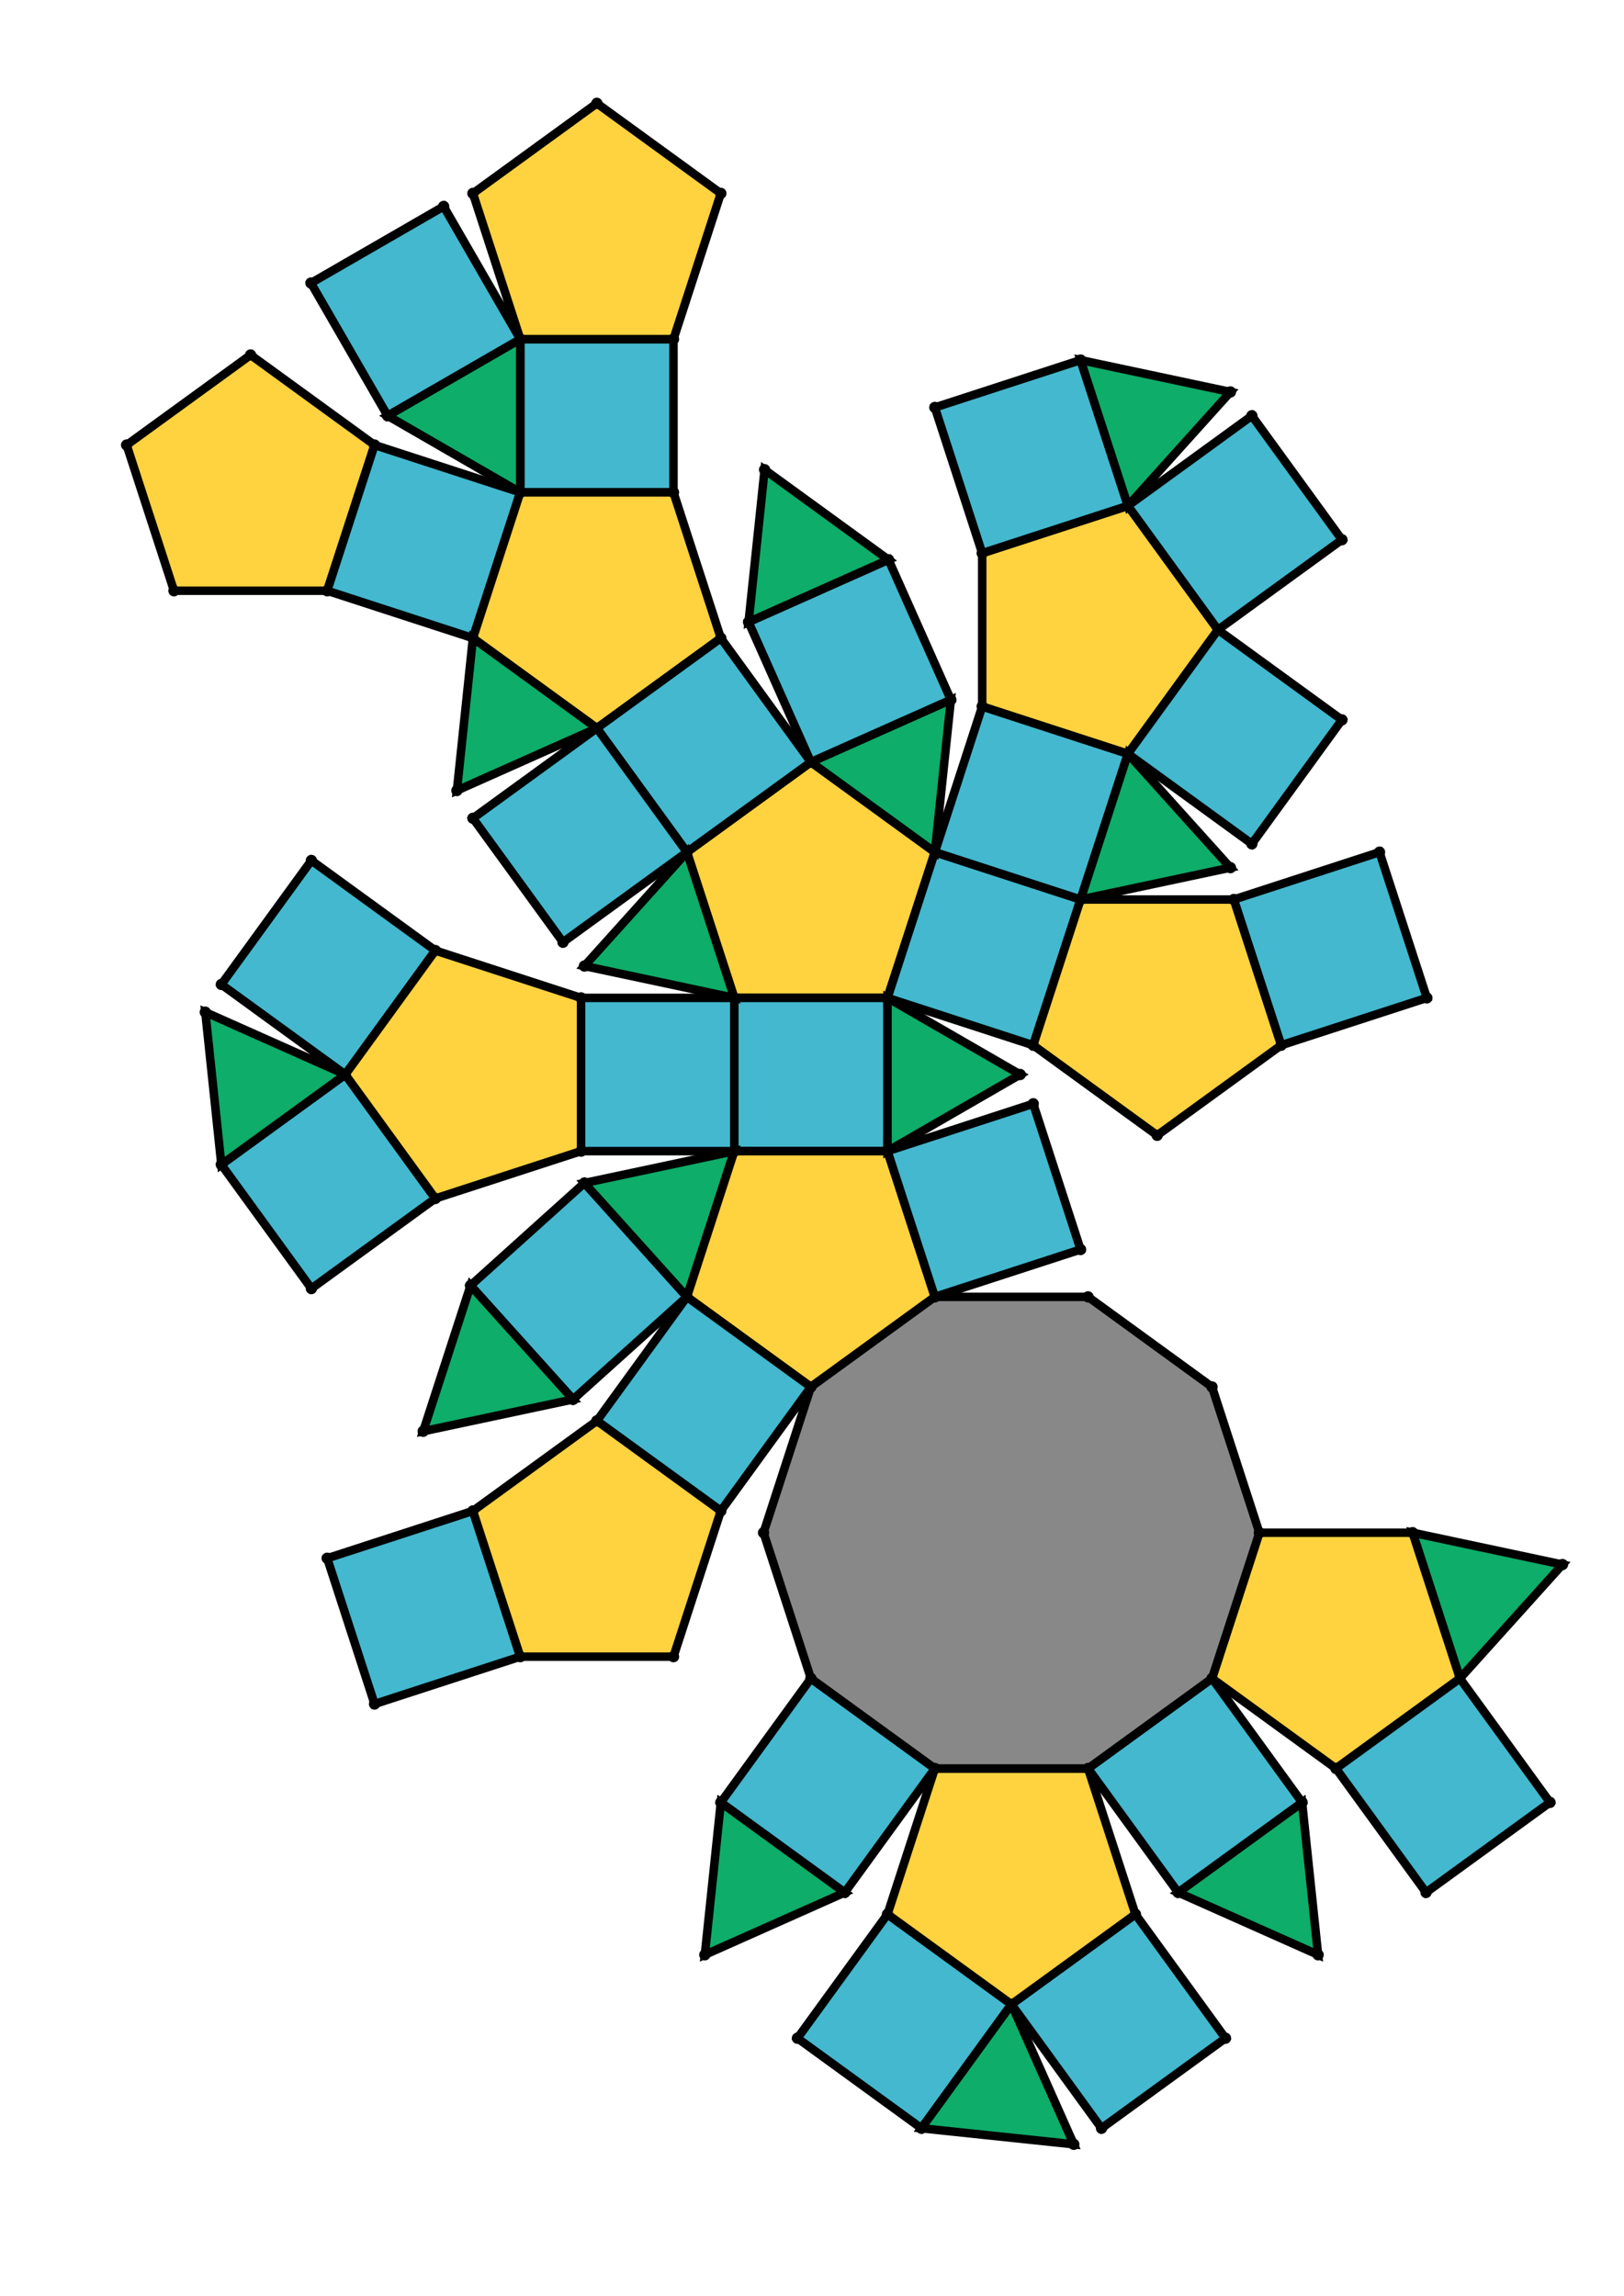 <?xml version="1.0" encoding="UTF-8" standalone="yes"?>
<!DOCTYPE svg PUBLIC "-//W3C//DTD SVG 1.0//EN" "http://www.w3.org/TR/2001/REC-SVG-20010904/DTD/svg10.dtd">
<!-- generated using polymake; Michael Joswig, Georg Loho, Benjamin Lorenz, Rico Raber; license CC BY-NC-SA 3.0; see polymake.org and matchthenet.de -->
<svg height="841pt" id="document" viewBox="0 -811 551.292 811" width="595pt" xmlns="http://www.w3.org/2000/svg" xmlns:svg="http://www.w3.org/2000/svg" xmlns:xlink="http://www.w3.org/1999/xlink">
	<title id="document_title">planar_net_</title>
	<polygon points="248.188,-458.481 302.322,-458.481 319.05,-509.965 275.255,-541.784 231.46,-509.965 " style="fill: rgb(255,210,63); fill-opacity: 1; stroke: rgb(0,0,0); stroke-width: 3" />
	<polygon points="302.322,-404.347 302.322,-458.481 248.188,-458.481 248.188,-404.347 " style="fill: rgb(67,184,206); fill-opacity: 1; stroke: rgb(0,0,0); stroke-width: 3" />
	<polygon points="195.238,-393.092 155.008,-356.87 191.231,-316.64 231.46,-352.863 " style="fill: rgb(67,184,206); fill-opacity: 1; stroke: rgb(0,0,0); stroke-width: 3" />
	<polygon points="248.188,-404.347 195.238,-393.092 231.46,-352.863 " style="fill: rgb(14,173,105); fill-opacity: 1; stroke: rgb(0,0,0); stroke-width: 3" />
	<polygon points="302.322,-404.347 248.188,-404.347 231.46,-352.863 275.255,-321.044 319.05,-352.863 " style="fill: rgb(255,210,63); fill-opacity: 1; stroke: rgb(0,0,0); stroke-width: 3" />
	<polygon points="319.05,-509.965 302.322,-458.481 353.806,-441.753 370.534,-493.237 " style="fill: rgb(67,184,206); fill-opacity: 1; stroke: rgb(0,0,0); stroke-width: 3" />
	<polygon points="349.203,-431.414 302.322,-458.481 302.322,-404.347 " style="fill: rgb(14,173,105); fill-opacity: 1; stroke: rgb(0,0,0); stroke-width: 3" />
	<polygon points="142.57,-387.619 110.751,-431.414 66.956,-399.595 98.775,-355.8 " style="fill: rgb(67,184,206); fill-opacity: 1; stroke: rgb(0,0,0); stroke-width: 3" />
	<polygon points="138.28,-305.385 191.231,-316.64 155.008,-356.87 " style="fill: rgb(14,173,105); fill-opacity: 1; stroke: rgb(0,0,0); stroke-width: 3" />
	<polygon points="243.436,-277.249 275.255,-321.044 231.46,-352.863 199.641,-309.068 " style="fill: rgb(67,184,206); fill-opacity: 1; stroke: rgb(0,0,0); stroke-width: 3" />
	<polygon points="353.806,-421.075 302.322,-404.347 319.05,-352.863 370.534,-369.591 " style="fill: rgb(67,184,206); fill-opacity: 1; stroke: rgb(0,0,0); stroke-width: 3" />
	<polygon points="319.05,-509.965 370.534,-493.237 387.263,-544.721 335.778,-561.449 " style="fill: rgb(67,184,206); fill-opacity: 1; stroke: rgb(0,0,0); stroke-width: 3" />
	<polygon points="104.362,-602.307 121.09,-653.791 77.295,-685.61 33.5,-653.791 50.228,-602.307 " style="fill: rgb(255,210,63); fill-opacity: 1; stroke: rgb(0,0,0); stroke-width: 3" />
	<polygon points="335.778,-561.449 387.263,-544.721 419.082,-588.516 387.263,-632.311 335.778,-615.583 " style="fill: rgb(255,210,63); fill-opacity: 1; stroke: rgb(0,0,0); stroke-width: 3" />
	<polygon points="172.574,-637.063 226.708,-637.063 226.708,-691.197 172.574,-691.197 " style="fill: rgb(67,184,206); fill-opacity: 1; stroke: rgb(0,0,0); stroke-width: 3" />
	<polygon points="172.574,-637.063 172.574,-691.197 125.693,-664.13 " style="fill: rgb(14,173,105); fill-opacity: 1; stroke: rgb(0,0,0); stroke-width: 3" />
	<polygon points="335.778,-615.583 387.263,-632.311 370.534,-683.795 319.05,-667.067 " style="fill: rgb(67,184,206); fill-opacity: 1; stroke: rgb(0,0,0); stroke-width: 3" />
	<polygon points="370.534,-493.237 423.485,-504.492 387.263,-544.721 " style="fill: rgb(14,173,105); fill-opacity: 1; stroke: rgb(0,0,0); stroke-width: 3" />
	<polygon points="172.574,-691.197 145.507,-738.078 98.626,-711.011 125.693,-664.13 " style="fill: rgb(67,184,206); fill-opacity: 1; stroke: rgb(0,0,0); stroke-width: 3" />
	<polygon points="431.058,-512.902 462.877,-556.697 419.082,-588.516 387.263,-544.721 " style="fill: rgb(67,184,206); fill-opacity: 1; stroke: rgb(0,0,0); stroke-width: 3" />
	<polygon points="346.117,-102.954 302.322,-134.773 270.503,-90.977 314.298,-59.159 " style="fill: rgb(67,184,206); fill-opacity: 1; stroke: rgb(0,0,0); stroke-width: 3" />
	<polygon points="387.263,-632.311 423.485,-672.54 370.534,-683.795 " style="fill: rgb(14,173,105); fill-opacity: 1; stroke: rgb(0,0,0); stroke-width: 3" />
	<polygon points="424.668,-493.237 441.396,-441.753 492.88,-458.481 476.152,-509.965 " style="fill: rgb(67,184,206); fill-opacity: 1; stroke: rgb(0,0,0); stroke-width: 3" />
	<polygon points="346.117,-102.954 314.298,-59.159 368.135,-53.5 " style="fill: rgb(14,173,105); fill-opacity: 1; stroke: rgb(0,0,0); stroke-width: 3" />
	<polygon points="487.841,-269.56 504.569,-218.076 540.792,-258.305 " style="fill: rgb(14,173,105); fill-opacity: 1; stroke: rgb(0,0,0); stroke-width: 3" />
	<polygon points="389.912,-134.773 346.117,-102.954 377.936,-59.159 421.731,-90.977 " style="fill: rgb(67,184,206); fill-opacity: 1; stroke: rgb(0,0,0); stroke-width: 3" />
	<polygon points="433.707,-269.56 416.979,-218.076 460.774,-186.257 504.569,-218.076 487.841,-269.56 " style="fill: rgb(255,210,63); fill-opacity: 1; stroke: rgb(0,0,0); stroke-width: 3" />
	<polygon points="448.798,-174.281 405.003,-142.462 454.456,-120.444 " style="fill: rgb(14,173,105); fill-opacity: 1; stroke: rgb(0,0,0); stroke-width: 3" />
	<polygon points="416.979,-218.076 373.184,-186.257 405.003,-142.462 448.798,-174.281 " style="fill: rgb(67,184,206); fill-opacity: 1; stroke: rgb(0,0,0); stroke-width: 3" />
	<polygon points="504.569,-218.076 460.774,-186.257 492.593,-142.462 536.388,-174.281 " style="fill: rgb(67,184,206); fill-opacity: 1; stroke: rgb(0,0,0); stroke-width: 3" />
	<polygon points="373.184,-186.257 319.05,-186.257 302.322,-134.773 346.117,-102.954 389.912,-134.773 " style="fill: rgb(255,210,63); fill-opacity: 1; stroke: rgb(0,0,0); stroke-width: 3" />
	<polygon points="387.263,-632.311 419.082,-588.516 462.877,-620.335 431.058,-664.13 " style="fill: rgb(67,184,206); fill-opacity: 1; stroke: rgb(0,0,0); stroke-width: 3" />
	<polygon points="172.574,-691.197 226.708,-691.197 243.436,-742.681 199.641,-774.5 155.846,-742.681 " style="fill: rgb(255,210,63); fill-opacity: 1; stroke: rgb(0,0,0); stroke-width: 3" />
	<polygon points="287.231,-142.462 243.436,-174.281 237.778,-120.444 " style="fill: rgb(14,173,105); fill-opacity: 1; stroke: rgb(0,0,0); stroke-width: 3" />
	<polygon points="319.05,-186.257 275.255,-218.076 243.436,-174.281 287.231,-142.462 " style="fill: rgb(67,184,206); fill-opacity: 1; stroke: rgb(0,0,0); stroke-width: 3" />
	<polygon points="416.979,-321.044 373.184,-352.863 319.05,-352.863 275.255,-321.044 258.527,-269.56 275.255,-218.076 319.05,-186.257 373.184,-186.257 416.979,-218.076 433.707,-269.56 " style="fill: rgb(136,136,136); fill-opacity: 1; stroke: rgb(0,0,0); stroke-width: 3" />
	<polygon points="172.574,-225.765 155.846,-277.249 104.362,-260.521 121.09,-209.037 " style="fill: rgb(67,184,206); fill-opacity: 1; stroke: rgb(0,0,0); stroke-width: 3" />
	<polygon points="370.534,-493.237 353.806,-441.753 397.601,-409.934 441.396,-441.753 424.668,-493.237 " style="fill: rgb(255,210,63); fill-opacity: 1; stroke: rgb(0,0,0); stroke-width: 3" />
	<polygon points="226.708,-225.765 243.436,-277.249 199.641,-309.068 155.846,-277.249 172.574,-225.765 " style="fill: rgb(255,210,63); fill-opacity: 1; stroke: rgb(0,0,0); stroke-width: 3" />
	<polygon points="253.237,-591.238 302.691,-613.256 258.895,-645.075 " style="fill: rgb(14,173,105); fill-opacity: 1; stroke: rgb(0,0,0); stroke-width: 3" />
	<polygon points="155.846,-585.579 172.574,-637.063 121.09,-653.791 104.362,-602.307 " style="fill: rgb(67,184,206); fill-opacity: 1; stroke: rgb(0,0,0); stroke-width: 3" />
	<polygon points="61.298,-453.432 66.956,-399.595 110.751,-431.414 " style="fill: rgb(14,173,105); fill-opacity: 1; stroke: rgb(0,0,0); stroke-width: 3" />
	<polygon points="275.255,-541.784 319.05,-509.965 324.709,-563.802 " style="fill: rgb(14,173,105); fill-opacity: 1; stroke: rgb(0,0,0); stroke-width: 3" />
	<polygon points="275.255,-541.784 324.709,-563.802 302.691,-613.256 253.237,-591.238 " style="fill: rgb(67,184,206); fill-opacity: 1; stroke: rgb(0,0,0); stroke-width: 3" />
	<polygon points="199.641,-553.76 243.436,-585.579 226.708,-637.063 172.574,-637.063 155.846,-585.579 " style="fill: rgb(255,210,63); fill-opacity: 1; stroke: rgb(0,0,0); stroke-width: 3" />
	<polygon points="199.641,-553.76 155.846,-585.579 150.188,-531.742 " style="fill: rgb(14,173,105); fill-opacity: 1; stroke: rgb(0,0,0); stroke-width: 3" />
	<polygon points="98.775,-507.028 66.956,-463.233 110.751,-431.414 142.57,-475.209 " style="fill: rgb(67,184,206); fill-opacity: 1; stroke: rgb(0,0,0); stroke-width: 3" />
	<polygon points="231.46,-509.965 275.255,-541.784 243.436,-585.579 199.641,-553.76 " style="fill: rgb(67,184,206); fill-opacity: 1; stroke: rgb(0,0,0); stroke-width: 3" />
	<polygon points="248.188,-458.481 231.46,-509.965 195.238,-469.736 " style="fill: rgb(14,173,105); fill-opacity: 1; stroke: rgb(0,0,0); stroke-width: 3" />
	<polygon points="231.46,-509.965 199.641,-553.76 155.846,-521.941 187.665,-478.146 " style="fill: rgb(67,184,206); fill-opacity: 1; stroke: rgb(0,0,0); stroke-width: 3" />
	<polygon points="194.055,-458.481 142.57,-475.209 110.751,-431.414 142.57,-387.619 194.055,-404.347 " style="fill: rgb(255,210,63); fill-opacity: 1; stroke: rgb(0,0,0); stroke-width: 3" />
	<polygon points="248.188,-458.481 194.055,-458.481 194.055,-404.347 248.188,-404.347 " style="fill: rgb(67,184,206); fill-opacity: 1; stroke: rgb(0,0,0); stroke-width: 3" />
	<circle cx="248.188" cy="-458.481" r="2" style="fill: rgb(0,0,0)" />
	<circle cx="302.322" cy="-458.481" r="2" style="fill: rgb(0,0,0)" />
	<circle cx="319.05" cy="-509.965" r="2" style="fill: rgb(0,0,0)" />
	<circle cx="275.255" cy="-541.784" r="2" style="fill: rgb(0,0,0)" />
	<circle cx="231.46" cy="-509.965" r="2" style="fill: rgb(0,0,0)" />
	<circle cx="248.188" cy="-404.347" r="2" style="fill: rgb(0,0,0)" />
	<circle cx="302.322" cy="-404.347" r="2" style="fill: rgb(0,0,0)" />
	<circle cx="353.806" cy="-441.753" r="2" style="fill: rgb(0,0,0)" />
	<circle cx="370.534" cy="-493.237" r="2" style="fill: rgb(0,0,0)" />
	<circle cx="324.709" cy="-563.802" r="2" style="fill: rgb(0,0,0)" />
	<circle cx="243.436" cy="-585.579" r="2" style="fill: rgb(0,0,0)" />
	<circle cx="199.641" cy="-553.76" r="2" style="fill: rgb(0,0,0)" />
	<circle cx="195.238" cy="-469.736" r="2" style="fill: rgb(0,0,0)" />
	<circle cx="231.46" cy="-352.863" r="2" style="fill: rgb(0,0,0)" />
	<circle cx="275.255" cy="-321.044" r="2" style="fill: rgb(0,0,0)" />
	<circle cx="319.05" cy="-352.863" r="2" style="fill: rgb(0,0,0)" />
	<circle cx="349.203" cy="-431.414" r="2" style="fill: rgb(0,0,0)" />
	<circle cx="194.055" cy="-458.481" r="2" style="fill: rgb(0,0,0)" />
	<circle cx="194.055" cy="-404.347" r="2" style="fill: rgb(0,0,0)" />
	<circle cx="387.263" cy="-544.721" r="2" style="fill: rgb(0,0,0)" />
	<circle cx="335.778" cy="-561.449" r="2" style="fill: rgb(0,0,0)" />
	<circle cx="397.601" cy="-409.934" r="2" style="fill: rgb(0,0,0)" />
	<circle cx="441.396" cy="-441.753" r="2" style="fill: rgb(0,0,0)" />
	<circle cx="424.668" cy="-493.237" r="2" style="fill: rgb(0,0,0)" />
	<circle cx="302.691" cy="-613.256" r="2" style="fill: rgb(0,0,0)" />
	<circle cx="253.237" cy="-591.238" r="2" style="fill: rgb(0,0,0)" />
	<circle cx="226.708" cy="-637.063" r="2" style="fill: rgb(0,0,0)" />
	<circle cx="172.574" cy="-637.063" r="2" style="fill: rgb(0,0,0)" />
	<circle cx="155.846" cy="-585.579" r="2" style="fill: rgb(0,0,0)" />
	<circle cx="155.846" cy="-521.941" r="2" style="fill: rgb(0,0,0)" />
	<circle cx="187.665" cy="-478.146" r="2" style="fill: rgb(0,0,0)" />
	<circle cx="195.238" cy="-393.092" r="2" style="fill: rgb(0,0,0)" />
	<circle cx="199.641" cy="-309.068" r="2" style="fill: rgb(0,0,0)" />
	<circle cx="243.436" cy="-277.249" r="2" style="fill: rgb(0,0,0)" />
	<circle cx="370.534" cy="-369.591" r="2" style="fill: rgb(0,0,0)" />
	<circle cx="353.806" cy="-421.075" r="2" style="fill: rgb(0,0,0)" />
	<circle cx="258.527" cy="-269.56" r="2" style="fill: rgb(0,0,0)" />
	<circle cx="275.255" cy="-218.076" r="2" style="fill: rgb(0,0,0)" />
	<circle cx="319.05" cy="-186.257" r="2" style="fill: rgb(0,0,0)" />
	<circle cx="373.184" cy="-186.257" r="2" style="fill: rgb(0,0,0)" />
	<circle cx="416.979" cy="-218.076" r="2" style="fill: rgb(0,0,0)" />
	<circle cx="433.707" cy="-269.56" r="2" style="fill: rgb(0,0,0)" />
	<circle cx="416.979" cy="-321.044" r="2" style="fill: rgb(0,0,0)" />
	<circle cx="373.184" cy="-352.863" r="2" style="fill: rgb(0,0,0)" />
	<circle cx="142.57" cy="-475.209" r="2" style="fill: rgb(0,0,0)" />
	<circle cx="110.751" cy="-431.414" r="2" style="fill: rgb(0,0,0)" />
	<circle cx="142.57" cy="-387.619" r="2" style="fill: rgb(0,0,0)" />
	<circle cx="419.082" cy="-588.516" r="2" style="fill: rgb(0,0,0)" />
	<circle cx="387.263" cy="-632.311" r="2" style="fill: rgb(0,0,0)" />
	<circle cx="335.778" cy="-615.583" r="2" style="fill: rgb(0,0,0)" />
	<circle cx="423.485" cy="-504.492" r="2" style="fill: rgb(0,0,0)" />
	<circle cx="492.88" cy="-458.481" r="2" style="fill: rgb(0,0,0)" />
	<circle cx="476.152" cy="-509.965" r="2" style="fill: rgb(0,0,0)" />
	<circle cx="258.895" cy="-645.075" r="2" style="fill: rgb(0,0,0)" />
	<circle cx="226.708" cy="-691.197" r="2" style="fill: rgb(0,0,0)" />
	<circle cx="172.574" cy="-691.197" r="2" style="fill: rgb(0,0,0)" />
	<circle cx="121.09" cy="-653.791" r="2" style="fill: rgb(0,0,0)" />
	<circle cx="104.362" cy="-602.307" r="2" style="fill: rgb(0,0,0)" />
	<circle cx="150.188" cy="-531.742" r="2" style="fill: rgb(0,0,0)" />
	<circle cx="155.008" cy="-356.87" r="2" style="fill: rgb(0,0,0)" />
	<circle cx="191.231" cy="-316.64" r="2" style="fill: rgb(0,0,0)" />
	<circle cx="155.846" cy="-277.249" r="2" style="fill: rgb(0,0,0)" />
	<circle cx="172.574" cy="-225.765" r="2" style="fill: rgb(0,0,0)" />
	<circle cx="226.708" cy="-225.765" r="2" style="fill: rgb(0,0,0)" />
	<circle cx="460.774" cy="-186.257" r="2" style="fill: rgb(0,0,0)" />
	<circle cx="504.569" cy="-218.076" r="2" style="fill: rgb(0,0,0)" />
	<circle cx="487.841" cy="-269.56" r="2" style="fill: rgb(0,0,0)" />
	<circle cx="405.003" cy="-142.462" r="2" style="fill: rgb(0,0,0)" />
	<circle cx="448.798" cy="-174.281" r="2" style="fill: rgb(0,0,0)" />
	<circle cx="302.322" cy="-134.773" r="2" style="fill: rgb(0,0,0)" />
	<circle cx="346.117" cy="-102.954" r="2" style="fill: rgb(0,0,0)" />
	<circle cx="389.912" cy="-134.773" r="2" style="fill: rgb(0,0,0)" />
	<circle cx="243.436" cy="-174.281" r="2" style="fill: rgb(0,0,0)" />
	<circle cx="287.231" cy="-142.462" r="2" style="fill: rgb(0,0,0)" />
	<circle cx="66.956" cy="-399.595" r="2" style="fill: rgb(0,0,0)" />
	<circle cx="98.775" cy="-355.8" r="2" style="fill: rgb(0,0,0)" />
	<circle cx="98.775" cy="-507.028" r="2" style="fill: rgb(0,0,0)" />
	<circle cx="66.956" cy="-463.233" r="2" style="fill: rgb(0,0,0)" />
	<circle cx="370.534" cy="-683.795" r="2" style="fill: rgb(0,0,0)" />
	<circle cx="319.05" cy="-667.067" r="2" style="fill: rgb(0,0,0)" />
	<circle cx="431.058" cy="-512.902" r="2" style="fill: rgb(0,0,0)" />
	<circle cx="462.877" cy="-556.697" r="2" style="fill: rgb(0,0,0)" />
	<circle cx="462.877" cy="-620.335" r="2" style="fill: rgb(0,0,0)" />
	<circle cx="431.058" cy="-664.13" r="2" style="fill: rgb(0,0,0)" />
	<circle cx="125.693" cy="-664.13" r="2" style="fill: rgb(0,0,0)" />
	<circle cx="243.436" cy="-742.681" r="2" style="fill: rgb(0,0,0)" />
	<circle cx="199.641" cy="-774.5" r="2" style="fill: rgb(0,0,0)" />
	<circle cx="155.846" cy="-742.681" r="2" style="fill: rgb(0,0,0)" />
	<circle cx="77.295" cy="-685.61" r="2" style="fill: rgb(0,0,0)" />
	<circle cx="33.5" cy="-653.791" r="2" style="fill: rgb(0,0,0)" />
	<circle cx="50.228" cy="-602.307" r="2" style="fill: rgb(0,0,0)" />
	<circle cx="138.28" cy="-305.385" r="2" style="fill: rgb(0,0,0)" />
	<circle cx="104.362" cy="-260.521" r="2" style="fill: rgb(0,0,0)" />
	<circle cx="121.09" cy="-209.037" r="2" style="fill: rgb(0,0,0)" />
	<circle cx="540.792" cy="-258.305" r="2" style="fill: rgb(0,0,0)" />
	<circle cx="492.593" cy="-142.462" r="2" style="fill: rgb(0,0,0)" />
	<circle cx="536.388" cy="-174.281" r="2" style="fill: rgb(0,0,0)" />
	<circle cx="454.456" cy="-120.444" r="2" style="fill: rgb(0,0,0)" />
	<circle cx="270.503" cy="-90.977" r="2" style="fill: rgb(0,0,0)" />
	<circle cx="314.298" cy="-59.159" r="2" style="fill: rgb(0,0,0)" />
	<circle cx="377.936" cy="-59.159" r="2" style="fill: rgb(0,0,0)" />
	<circle cx="421.731" cy="-90.977" r="2" style="fill: rgb(0,0,0)" />
	<circle cx="237.778" cy="-120.444" r="2" style="fill: rgb(0,0,0)" />
	<circle cx="61.298" cy="-453.432" r="2" style="fill: rgb(0,0,0)" />
	<circle cx="423.485" cy="-672.54" r="2" style="fill: rgb(0,0,0)" />
	<circle cx="145.507" cy="-738.078" r="2" style="fill: rgb(0,0,0)" />
	<circle cx="98.626" cy="-711.011" r="2" style="fill: rgb(0,0,0)" />
	<circle cx="368.135" cy="-53.5" r="2" style="fill: rgb(0,0,0)" />
	<!-- 
	Generated using the Perl SVG Module V2.64
	by Ronan Oger
	Info: http://www.roitsystems.com/
 -->
</svg>